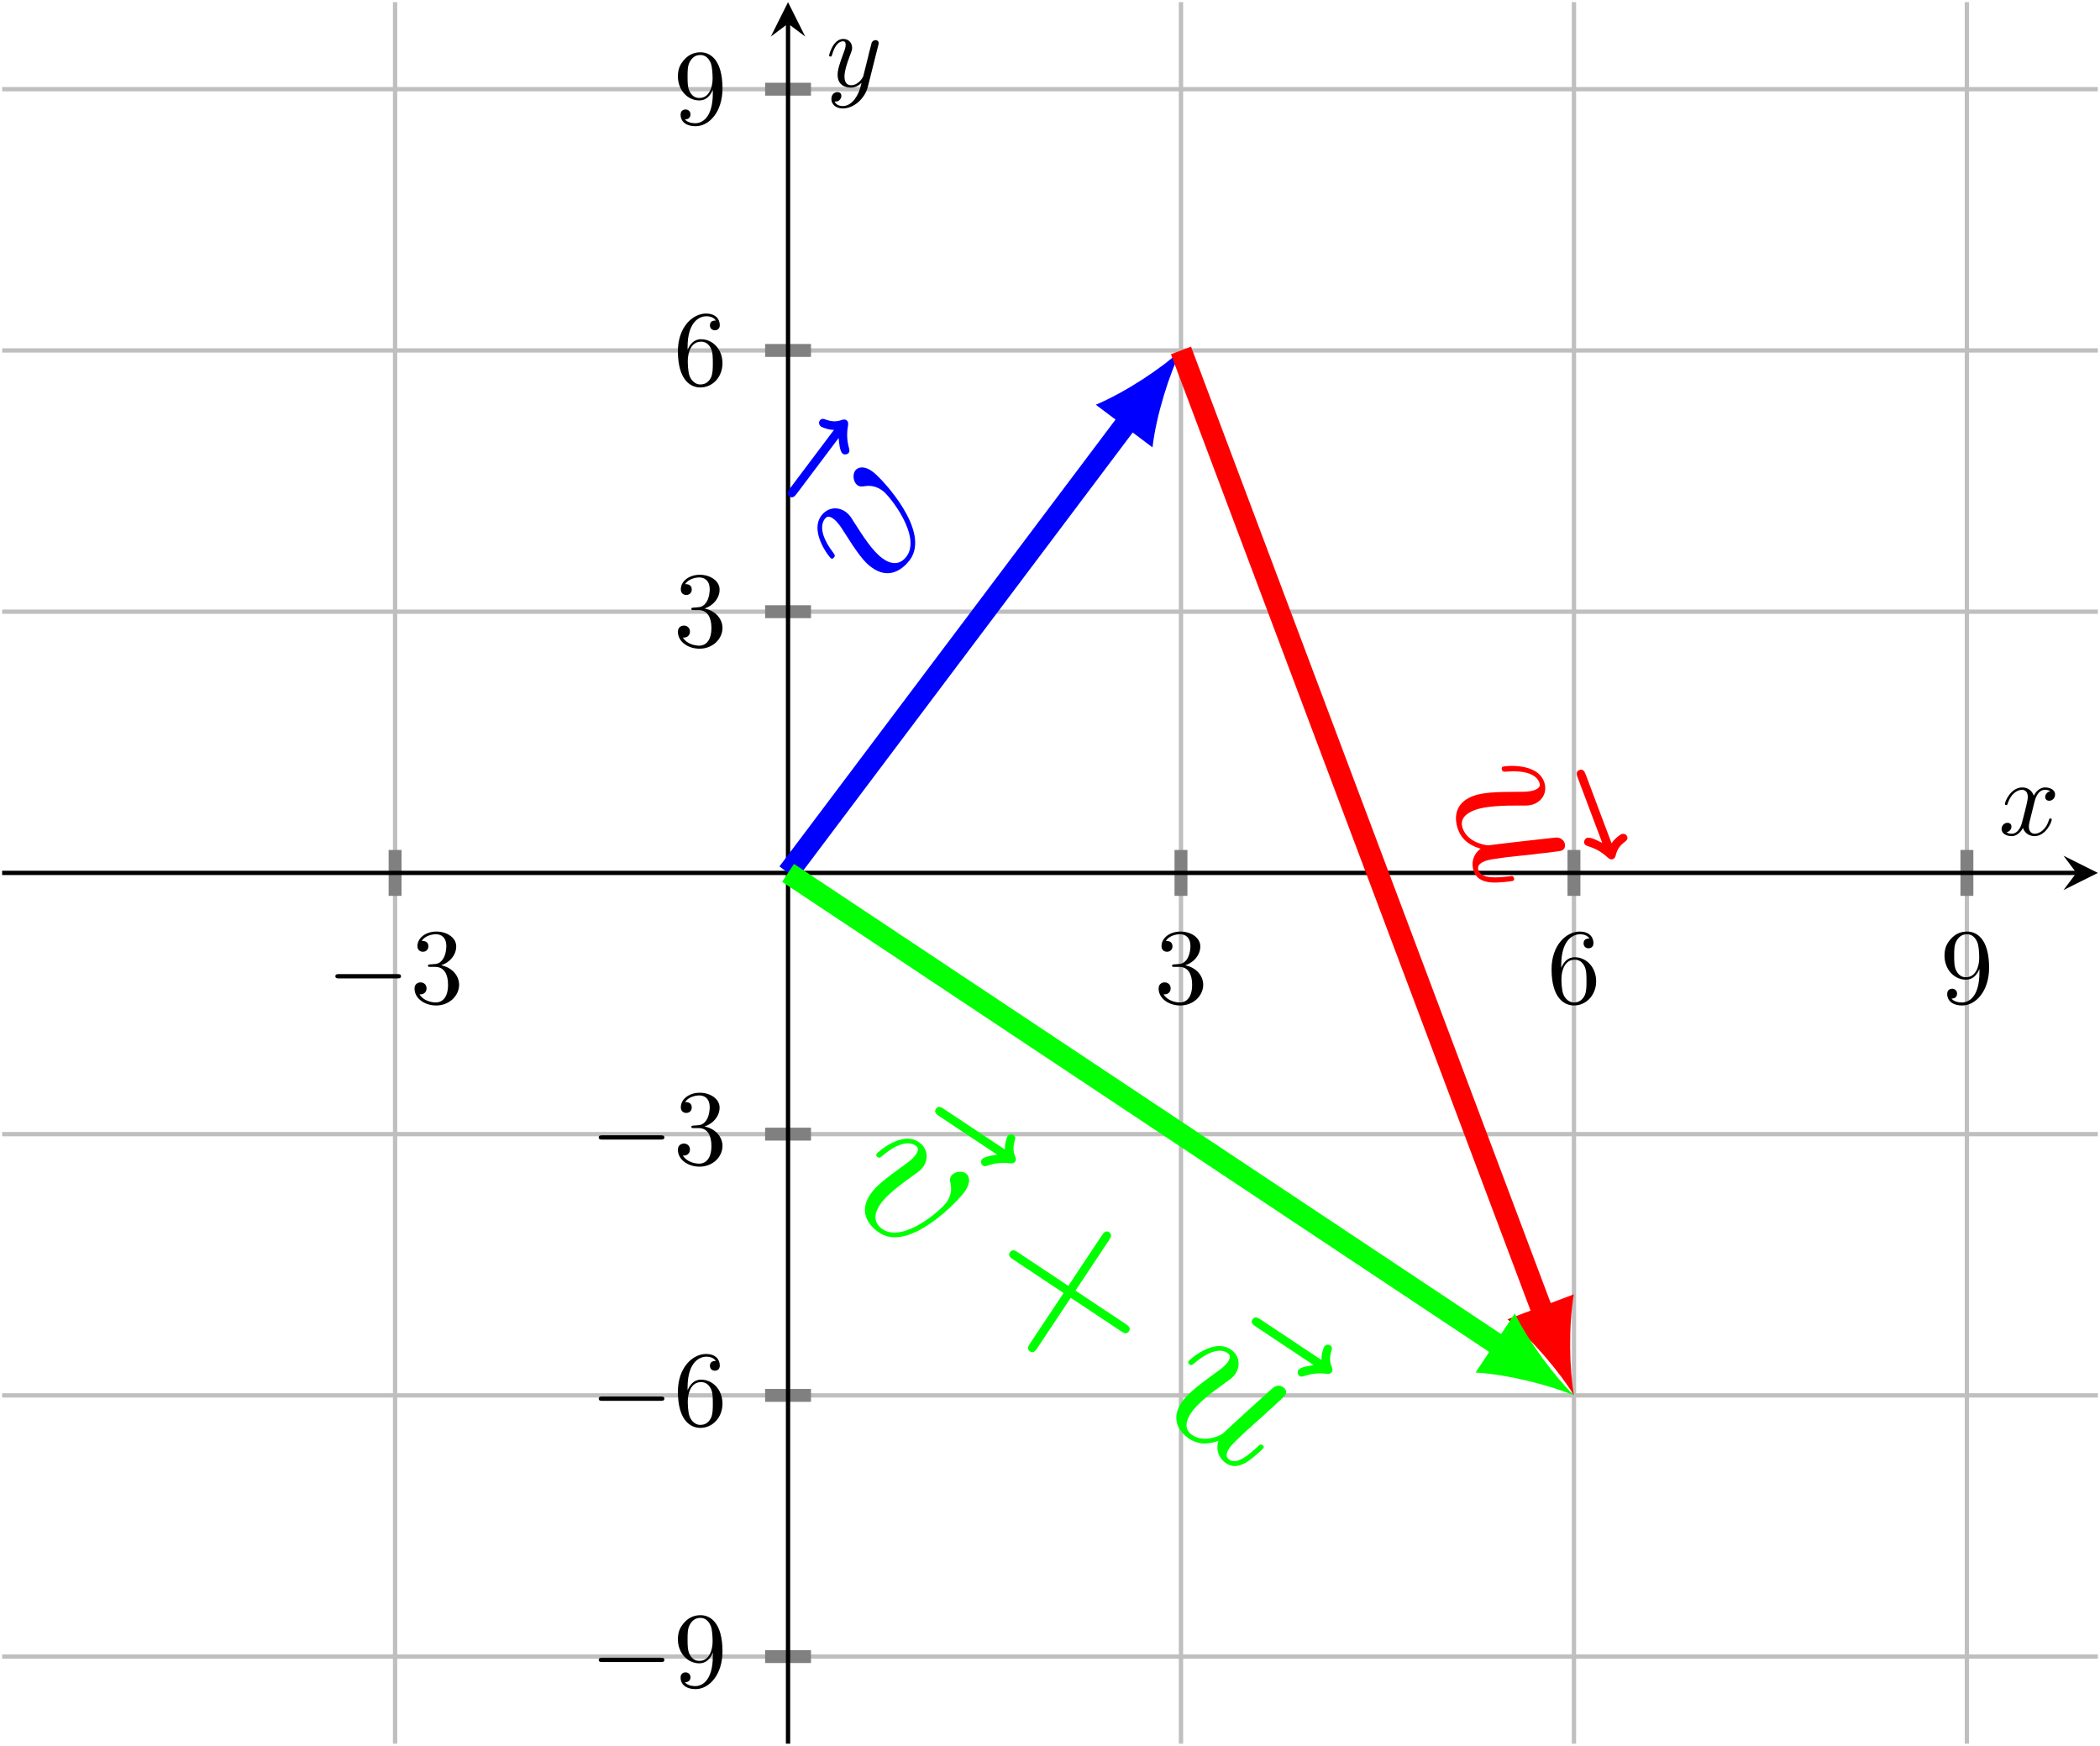 <?xml version='1.0' encoding='UTF-8'?>
<!-- This file was generated by dvisvgm 3.2.2 -->
<svg version='1.1' xmlns='http://www.w3.org/2000/svg' xmlns:xlink='http://www.w3.org/1999/xlink' width='292.005pt' height='242.69pt' viewBox='0 -161.793 194.67 161.793'>
<defs>
<clipPath id='clip1'>
<path d='M.199 .199H194.473V161.594H.199Z'/>
</clipPath>
</defs>
<g id='page1'>
<g transform='matrix(1 0 0 -1 0 0)'>
<path d='M36.625 .199V161.594M109.477 .199V161.594M145.906 .199V161.594M182.332 .199V161.594' stroke='#bfbfbf' fill='none' stroke-width='.399' stroke-miterlimit='10'/>
<path d='M.199 8.27H194.473M.199 32.477H194.473M.199 56.688H194.473M.199 105.105H194.473M.199 129.316H194.473M.199 153.527H194.473' stroke='#bfbfbf' fill='none' stroke-width='.399' stroke-miterlimit='10'/>
<path d='M36.625 78.769V83.023M109.477 78.769V83.023M145.906 78.769V83.023M182.332 78.769V83.023' stroke='#808080' fill='none' stroke-width='1.196' stroke-miterlimit='10'/>
<path d='M70.926 8.27H75.18M70.926 32.477H75.18M70.926 56.688H75.18M70.926 105.105H75.18M70.926 129.316H75.18M70.926 153.527H75.18' stroke='#808080' fill='none' stroke-width='1.196' stroke-miterlimit='10'/>
<path d='M.199 80.898H192.48' stroke='#000' fill='none' stroke-width='.399' stroke-miterlimit='10'/>
<path d='M194.472 80.898L191.285 82.492L192.48 80.898L191.285 79.305'/>
<path d='M73.051 .199V159.602' stroke='#000' fill='none' stroke-width='.399' stroke-miterlimit='10'/>
<path d='M73.051 161.594L71.457 158.406L73.051 159.602L74.644 158.406'/>
<path d='M36.823 71.12C36.992 71.12 37.171 71.12 37.171 71.32C37.171 71.519 36.992 71.519 36.823 71.519H31.435C31.266 71.519 31.087 71.519 31.087 71.32C31.087 71.12 31.266 71.12 31.435 71.12H36.823Z'/>
<path d='M40.897 72.335C41.714 72.604 42.291 73.301 42.291 74.088C42.291 74.905 41.415 75.462 40.459 75.462C39.453 75.462 38.696 74.865 38.696 74.108C38.696 73.779 38.915 73.59 39.204 73.59C39.513 73.59 39.712 73.809 39.712 74.098C39.712 74.596 39.244 74.596 39.095 74.596C39.403 75.084 40.061 75.213 40.419 75.213C40.827 75.213 41.375 74.994 41.375 74.098C41.375 73.978 41.355 73.401 41.096 72.963C40.797 72.485 40.459 72.455 40.21 72.445C40.13 72.435 39.891 72.415 39.821 72.415C39.742 72.405 39.672 72.395 39.672 72.296C39.672 72.186 39.742 72.186 39.911 72.186H40.349C41.166 72.186 41.534 71.509 41.534 70.533C41.534 69.178 40.847 68.89 40.409 68.89C39.981 68.89 39.234 69.059 38.885 69.647C39.234 69.597 39.543 69.816 39.543 70.194C39.543 70.553 39.274 70.752 38.985 70.752C38.746 70.752 38.427 70.612 38.427 70.174C38.427 69.268 39.353 68.611 40.439 68.611C41.654 68.611 42.56 69.517 42.56 70.533C42.56 71.349 41.933 72.126 40.897 72.335Z'/>
<path d='M109.874 72.335C110.691 72.604 111.268 73.301 111.268 74.088C111.268 74.905 110.392 75.462 109.436 75.462C108.43 75.462 107.673 74.865 107.673 74.108C107.673 73.779 107.892 73.59 108.181 73.59C108.49 73.59 108.689 73.809 108.689 74.098C108.689 74.596 108.221 74.596 108.072 74.596C108.38 75.084 109.038 75.213 109.396 75.213C109.804 75.213 110.352 74.994 110.352 74.098C110.352 73.978 110.332 73.401 110.073 72.963C109.774 72.485 109.436 72.455 109.187 72.445C109.107 72.435 108.868 72.415 108.798 72.415C108.719 72.405 108.649 72.395 108.649 72.296C108.649 72.186 108.719 72.186 108.888 72.186H109.326C110.143 72.186 110.511 71.509 110.511 70.533C110.511 69.178 109.824 68.89 109.386 68.89C108.958 68.89 108.211 69.059 107.862 69.647C108.211 69.597 108.52 69.816 108.52 70.194C108.52 70.553 108.251 70.752 107.962 70.752C107.723 70.752 107.404 70.612 107.404 70.174C107.404 69.268 108.33 68.611 109.416 68.611C110.631 68.611 111.537 69.517 111.537 70.533C111.537 71.349 110.91 72.126 109.874 72.335Z'/>
<path d='M144.726 72.096V72.335C144.726 74.855 145.961 75.213 146.469 75.213C146.708 75.213 147.126 75.154 147.346 74.815C147.196 74.815 146.798 74.815 146.798 74.367C146.798 74.058 147.037 73.909 147.256 73.909C147.415 73.909 147.714 73.998 147.714 74.387C147.714 74.984 147.276 75.462 146.449 75.462C145.174 75.462 143.83 74.178 143.83 71.977C143.83 69.318 144.985 68.611 145.912 68.611C147.017 68.611 147.963 69.547 147.963 70.862C147.963 72.126 147.077 73.082 145.971 73.082C145.294 73.082 144.926 72.574 144.726 72.096ZM145.912 68.89C145.284 68.89 144.985 69.487 144.926 69.637C144.746 70.105 144.746 70.901 144.746 71.081C144.746 71.857 145.065 72.853 145.961 72.853C146.121 72.853 146.579 72.853 146.888 72.236C147.067 71.867 147.067 71.359 147.067 70.872C147.067 70.393 147.067 69.896 146.898 69.537C146.599 68.94 146.141 68.89 145.912 68.89Z'/>
<path d='M183.493 71.997V71.678C183.493 69.348 182.457 68.89 181.88 68.89C181.71 68.89 181.172 68.91 180.904 69.248C181.342 69.248 181.421 69.537 181.421 69.706C181.421 70.015 181.182 70.164 180.963 70.164C180.804 70.164 180.505 70.075 180.505 69.687C180.505 69.019 181.043 68.611 181.89 68.611C183.174 68.611 184.389 69.965 184.389 72.106C184.389 74.785 183.244 75.462 182.357 75.462C181.81 75.462 181.322 75.283 180.894 74.835C180.485 74.387 180.256 73.968 180.256 73.222C180.256 71.977 181.133 71.001 182.248 71.001C182.856 71.001 183.264 71.419 183.493 71.997ZM182.258 71.23C182.099 71.23 181.641 71.23 181.332 71.857C181.152 72.226 181.152 72.724 181.152 73.212C181.152 73.749 181.152 74.217 181.362 74.586C181.631 75.084 182.009 75.213 182.357 75.213C182.816 75.213 183.144 74.875 183.314 74.427C183.433 74.108 183.473 73.481 183.473 73.022C183.473 72.196 183.134 71.23 182.258 71.23Z'/>
<path d='M61.238 7.764C61.407 7.764 61.586 7.764 61.586 7.964C61.586 8.163 61.407 8.163 61.238 8.163H55.85C55.681 8.163 55.502 8.163 55.502 7.964C55.502 7.764 55.681 7.764 55.85 7.764H61.238Z'/>
<path d='M66.079 8.641V8.322C66.079 5.992 65.043 5.534 64.466 5.534C64.296 5.534 63.758 5.554 63.49 5.892C63.928 5.892 64.007 6.181 64.007 6.35C64.007 6.659 63.768 6.808 63.549 6.808C63.39 6.808 63.091 6.719 63.091 6.331C63.091 5.663 63.629 5.255 64.476 5.255C65.76 5.255 66.975 6.609 66.975 8.75C66.975 11.429 65.83 12.106 64.943 12.106C64.396 12.106 63.908 11.927 63.48 11.479C63.071 11.031 62.842 10.612 62.842 9.866C62.842 8.621 63.719 7.645 64.834 7.645C65.442 7.645 65.85 8.063 66.079 8.641ZM64.844 7.874C64.685 7.874 64.227 7.874 63.918 8.501C63.738 8.87 63.738 9.368 63.738 9.856C63.738 10.393 63.738 10.861 63.948 11.23C64.217 11.728 64.595 11.857 64.943 11.857C65.402 11.857 65.73 11.519 65.9 11.071C66.019 10.752 66.059 10.125 66.059 9.666C66.059 8.84 65.72 7.874 64.844 7.874Z'/>
<path d='M61.238 31.973C61.407 31.973 61.586 31.973 61.586 32.173C61.586 32.372 61.407 32.372 61.238 32.372H55.85C55.681 32.372 55.502 32.372 55.502 32.173C55.502 31.973 55.681 31.973 55.85 31.973H61.238Z'/>
<path d='M63.738 32.949V33.188C63.738 35.708 64.973 36.066 65.481 36.066C65.72 36.066 66.138 36.007 66.358 35.668C66.208 35.668 65.81 35.668 65.81 35.22C65.81 34.911 66.049 34.762 66.268 34.762C66.427 34.762 66.726 34.851 66.726 35.24C66.726 35.837 66.288 36.316 65.462 36.316C64.187 36.316 62.842 35.031 62.842 32.83C62.842 30.171 63.997 29.464 64.924 29.464C66.029 29.464 66.975 30.4 66.975 31.715C66.975 32.979 66.089 33.935 64.983 33.935C64.306 33.935 63.938 33.427 63.738 32.949ZM64.924 29.743C64.296 29.743 63.997 30.34 63.938 30.49C63.758 30.958 63.758 31.754 63.758 31.934C63.758 32.711 64.077 33.706 64.973 33.706C65.133 33.706 65.591 33.706 65.9 33.089C66.079 32.721 66.079 32.212 66.079 31.725C66.079 31.246 66.079 30.749 65.91 30.39C65.611 29.793 65.153 29.743 64.924 29.743Z'/>
<path d='M61.238 56.182C61.407 56.182 61.586 56.182 61.586 56.382C61.586 56.581 61.407 56.581 61.238 56.581H55.85C55.681 56.581 55.502 56.581 55.502 56.382C55.502 56.182 55.681 56.182 55.85 56.182H61.238Z'/>
<path d='M65.312 57.397C66.129 57.666 66.706 58.363 66.706 59.15C66.706 59.967 65.83 60.524 64.874 60.524C63.868 60.524 63.111 59.927 63.111 59.17C63.111 58.841 63.33 58.652 63.619 58.652C63.928 58.652 64.127 58.871 64.127 59.16C64.127 59.658 63.659 59.658 63.51 59.658C63.818 60.146 64.476 60.275 64.834 60.275C65.242 60.275 65.79 60.056 65.79 59.16C65.79 59.04 65.77 58.463 65.511 58.025C65.212 57.547 64.874 57.517 64.625 57.507C64.545 57.497 64.306 57.477 64.237 57.477C64.157 57.467 64.087 57.457 64.087 57.358C64.087 57.248 64.157 57.248 64.326 57.248H64.764C65.581 57.248 65.949 56.571 65.949 55.595C65.949 54.24 65.262 53.952 64.824 53.952C64.396 53.952 63.649 54.121 63.3 54.709C63.649 54.659 63.958 54.878 63.958 55.256C63.958 55.615 63.689 55.814 63.4 55.814C63.161 55.814 62.842 55.674 62.842 55.236C62.842 54.33 63.768 53.673 64.854 53.673C66.069 53.673 66.975 54.579 66.975 55.595C66.975 56.411 66.348 57.188 65.312 57.397Z'/>
<path d='M65.312 105.4C66.129 105.669 66.706 106.366 66.706 107.153C66.706 107.97 65.83 108.527 64.874 108.527C63.868 108.527 63.111 107.93 63.111 107.173C63.111 106.844 63.33 106.655 63.619 106.655C63.928 106.655 64.127 106.874 64.127 107.163C64.127 107.661 63.659 107.661 63.51 107.661C63.818 108.149 64.476 108.278 64.834 108.278C65.242 108.278 65.79 108.059 65.79 107.163C65.79 107.043 65.77 106.466 65.511 106.028C65.212 105.55 64.874 105.52 64.625 105.51C64.545 105.5 64.306 105.48 64.237 105.48C64.157 105.47 64.087 105.46 64.087 105.361C64.087 105.251 64.157 105.251 64.326 105.251H64.764C65.581 105.251 65.949 104.574 65.949 103.598C65.949 102.243 65.262 101.955 64.824 101.955C64.396 101.955 63.649 102.124 63.3 102.712C63.649 102.662 63.958 102.881 63.958 103.259C63.958 103.618 63.689 103.817 63.4 103.817C63.161 103.817 62.842 103.677 62.842 103.239C62.842 102.333 63.768 101.676 64.854 101.676C66.069 101.676 66.975 102.582 66.975 103.598C66.975 104.414 66.348 105.191 65.312 105.4Z'/>
<path d='M63.738 129.37V129.609C63.738 132.129 64.973 132.487 65.481 132.487C65.72 132.487 66.138 132.428 66.358 132.089C66.208 132.089 65.81 132.089 65.81 131.641C65.81 131.332 66.049 131.183 66.268 131.183C66.427 131.183 66.726 131.272 66.726 131.661C66.726 132.258 66.288 132.737 65.462 132.737C64.187 132.737 62.842 131.452 62.842 129.251C62.842 126.592 63.997 125.885 64.924 125.885C66.029 125.885 66.975 126.821 66.975 128.136C66.975 129.4 66.089 130.356 64.983 130.356C64.306 130.356 63.938 129.848 63.738 129.37ZM64.924 126.164C64.296 126.164 63.997 126.761 63.938 126.911C63.758 127.379 63.758 128.175 63.758 128.355C63.758 129.132 64.077 130.127 64.973 130.127C65.133 130.127 65.591 130.127 65.9 129.51C66.079 129.142 66.079 128.633 66.079 128.146C66.079 127.667 66.079 127.17 65.91 126.811C65.611 126.214 65.153 126.164 64.924 126.164Z'/>
<path d='M66.079 153.481V153.162C66.079 150.832 65.043 150.374 64.466 150.374C64.296 150.374 63.758 150.394 63.49 150.732C63.928 150.732 64.007 151.021 64.007 151.19C64.007 151.499 63.768 151.648 63.549 151.648C63.39 151.648 63.091 151.559 63.091 151.171C63.091 150.503 63.629 150.095 64.476 150.095C65.76 150.095 66.975 151.449 66.975 153.59C66.975 156.269 65.83 156.946 64.943 156.946C64.396 156.946 63.908 156.767 63.48 156.319C63.071 155.871 62.842 155.452 62.842 154.706C62.842 153.461 63.719 152.485 64.834 152.485C65.442 152.485 65.85 152.903 66.079 153.481ZM64.844 152.714C64.685 152.714 64.227 152.714 63.918 153.341C63.738 153.71 63.738 154.208 63.738 154.696C63.738 155.233 63.738 155.701 63.948 156.07C64.217 156.568 64.595 156.697 64.943 156.697C65.402 156.697 65.73 156.359 65.9 155.911C66.019 155.592 66.059 154.965 66.059 154.506C66.059 153.68 65.72 152.714 64.844 152.714Z'/>
<path d='M73.051 80.898L104.734 123.012' stroke='#00f' fill='none' stroke-width='1.993' stroke-miterlimit='10' clip-path='url(#clip1)'/>
<path d='M109.477 129.317C107.723 127.711 104.387 125.465 101.582 124.285L106.836 120.332C107.192 123.36 108.422 127.184 109.477 129.317' fill='#00f' clip-path='url(#clip1)'/>
<path d='M77.742 121.203C77.781 120.825 77.831 119.964 78.118 119.749C78.277 119.629 78.556 119.669 78.676 119.828C78.784 119.971 78.732 120.134 78.696 120.286C78.601 120.656 78.431 121.358 78.608 122.322C78.628 122.481 78.668 122.7 78.477 122.844C78.318 122.964 78.154 122.912 77.991 122.86C77.489 122.689 77.071 122.73 76.593 122.89C76.426 122.966 76.171 123.058 76.003 122.835C75.835 122.613 75.971 122.361 76.098 122.265C76.178 122.205 76.783 121.949 77.309 121.953L73.274 116.589C73.07 116.319 72.855 116.032 73.173 115.793C73.491 115.553 73.706 115.839 73.91 116.11L77.742 121.203Z' fill='#00f' clip-path='url(#clip1)'/>
<path d='M80.931 118.056C80.071 118.702 79.505 118.48 79.29 118.194C78.99 117.796 79.117 117.102 79.467 116.839C79.674 116.683 79.83 116.691 80.136 116.734C80.706 116.829 81.275 116.725 81.848 116.294C82.517 115.791 85.431 112.078 84.03 110.216C83.42 109.404 82.587 109.457 81.76 110.08C80.869 110.75 80.03 112.054 79.08 113.541C78.893 113.856 78.73 114.103 78.428 114.331C77.712 114.87 76.74 114.804 76.141 114.008C75.015 112.512 76.868 110.171 77.011 110.063C77.17 109.943 77.29 110.102 77.314 110.134C77.434 110.293 77.414 110.333 77.219 110.604C75.959 112.275 76.108 113.235 76.455 113.697C76.551 113.824 76.755 114.095 77.264 113.712C77.662 113.412 77.972 112.929 78.174 112.603C79.494 110.513 80.07 109.756 80.754 109.241C82.473 107.948 83.782 109.157 84.333 109.889C86.344 112.563 81.759 117.433 80.931 118.056Z' fill='#00f' clip-path='url(#clip1)'/>
<path d='M109.477 129.316L143.125 39.863' stroke='#f00' fill='none' stroke-width='1.993' stroke-miterlimit='10' clip-path='url(#clip1)'/>
<path d='M145.907 32.477C145.493 34.82 145.387 38.84 145.895 41.84L139.743 39.527C142.102 37.606 144.672 34.512 145.907 32.477' fill='#f00' clip-path='url(#clip1)'/>
<path d='M148.529 83.675C148.189 83.845 147.435 84.264 147.1 84.138C146.914 84.068 146.797 83.811 146.867 83.625C146.93 83.457 147.096 83.413 147.243 83.362C147.606 83.243 148.29 83.011 149.009 82.345C149.132 82.243 149.295 82.091 149.519 82.175C149.705 82.245 149.749 82.411 149.794 82.577C149.919 83.092 150.178 83.423 150.569 83.74C150.723 83.841 150.937 84.006 150.839 84.267C150.74 84.528 150.456 84.549 150.307 84.493C150.214 84.458 149.673 84.085 149.394 83.639L147.031 89.921C146.912 90.238 146.786 90.574 146.413 90.433C146.04 90.293 146.166 89.958 146.285 89.64L148.529 83.675Z' fill='#f00' clip-path='url(#clip1)'/>
<path d='M137.258 83.14C136.571 82.647 136.332 81.812 136.633 81.011C136.878 80.358 137.468 80.091 138.177 80.017C138.968 79.952 140.196 80.138 140.233 80.152C140.419 80.222 140.356 80.39 140.335 80.446C140.265 80.632 140.183 80.622 139.902 80.58C138.76 80.449 137.358 80.326 137.064 81.109C136.917 81.5 137.089 81.778 137.704 82.009C138.114 82.164 139.075 82.269 139.783 82.366L141.993 82.601C142.293 82.651 143.072 82.73 143.38 82.761C143.843 82.829 144.622 82.909 144.734 82.951C145.07 83.077 145.139 83.402 145.034 83.681C144.999 83.774 144.798 84.252 144.108 84.163C142.614 84.005 139.043 83.598 137.971 83.45C137.889 83.441 136.118 83.626 135.606 84.986C135.241 85.956 136.01 86.458 136.7 86.717C137.743 87.11 139.413 87.142 140.881 87.141C141.524 87.128 141.821 87.133 142.175 87.266C143.014 87.582 143.479 88.437 143.128 89.369C142.462 91.14 139.5 90.813 139.332 90.75C139.146 90.68 139.216 90.494 139.23 90.456C139.3 90.27 139.344 90.265 139.677 90.284C141.474 90.428 142.431 89.979 142.697 89.271C142.76 89.103 142.854 88.798 142.257 88.574C141.81 88.405 141.192 88.407 140.87 88.414C138.766 88.409 137.462 88.366 136.549 88.022C134.778 87.356 134.796 85.895 135.174 84.888C135.637 83.657 136.728 83.302 137.258 83.14Z' fill='#f00' clip-path='url(#clip1)'/>
<path d='M73.051 80.898L139.332 36.844' stroke='#0f0' fill='none' stroke-width='1.993' stroke-miterlimit='10' clip-path='url(#clip1)'/>
<path d='M145.906 32.477C144.199 34.137 141.765 37.336 140.422 40.07L136.785 34.594C139.824 34.414 143.715 33.406 145.906 32.477' fill='#0f0' clip-path='url(#clip1)'/>
<path d='M92.432 54.786C92.056 54.725 91.2 54.625 91.002 54.326C90.892 54.16 90.947 53.884 91.113 53.774C91.262 53.675 91.423 53.735 91.572 53.78C91.936 53.896 92.626 54.107 93.598 53.987C93.759 53.976 93.98 53.949 94.112 54.148C94.222 54.314 94.161 54.474 94.1 54.634C93.901 55.126 93.917 55.545 94.048 56.032C94.114 56.203 94.191 56.463 93.959 56.617S93.484 56.622 93.396 56.489C93.341 56.406 93.121 55.787 93.155 55.262L87.565 58.977C87.283 59.165 86.984 59.363 86.764 59.031C86.543 58.7 86.842 58.501 87.124 58.314L92.432 54.786Z' fill='#0f0' clip-path='url(#clip1)'/>
<path d='M89.472 51.42C90.068 52.316 89.813 52.868 89.514 53.066C89.1 53.342 88.415 53.175 88.172 52.81C88.029 52.595 88.046 52.44 88.107 52.136C88.235 51.573 88.164 50.998 87.767 50.401C87.304 49.705 83.768 46.579 81.827 47.868C80.981 48.43 80.986 49.265 81.559 50.127C82.176 51.056 83.428 51.969 84.858 53.005C85.161 53.209 85.398 53.386 85.608 53.701C86.104 54.448 85.981 55.414 85.152 55.965C83.592 57.002 81.364 55.015 81.264 54.866C81.154 54.7 81.32 54.59 81.353 54.568C81.519 54.458 81.558 54.48 81.817 54.69C83.412 56.045 84.378 55.953 84.86 55.634C84.992 55.545 85.274 55.358 84.922 54.827C84.646 54.413 84.182 54.075 83.867 53.853C81.859 52.415 81.137 51.795 80.662 51.081C79.472 49.29 80.755 48.055 81.518 47.547C84.305 45.695 88.899 50.558 89.472 51.42Z' fill='#0f0' clip-path='url(#clip1)'/>
<path d='M99.256 41.522L103.885 38.447C104.117 38.292 104.432 38.083 104.652 38.415C104.873 38.746 104.558 38.956 104.325 39.11L99.697 42.186L102.784 46.83C102.938 47.062 103.148 47.377 102.816 47.598C102.484 47.818 102.275 47.503 102.12 47.271L99.034 42.627L94.39 45.713C94.157 45.867 93.842 46.077 93.622 45.745C93.401 45.413 93.716 45.204 93.949 45.05L98.593 41.963L95.506 37.319C95.352 37.087 95.143 36.771 95.475 36.551C95.806 36.33 96.015 36.646 96.17 36.878L99.256 41.522Z' fill='#0f0' clip-path='url(#clip1)'/>
<path d='M121.783 35.28C121.407 35.219 120.551 35.118 120.352 34.82C120.242 34.654 120.298 34.378 120.463 34.267C120.613 34.168 120.773 34.229 120.922 34.274C121.287 34.39 121.977 34.601 122.949 34.481C123.109 34.47 123.33 34.443 123.463 34.642C123.573 34.808 123.512 34.968 123.451 35.128C123.251 35.619 123.267 36.039 123.399 36.525C123.465 36.697 123.542 36.956 123.31 37.111S122.835 37.116 122.747 36.983C122.691 36.9 122.471 36.281 122.505 35.756L116.915 39.471C116.634 39.658 116.335 39.857 116.114 39.525C115.894 39.193 116.193 38.995 116.474 38.808L121.783 35.28Z' fill='#0f0' clip-path='url(#clip1)'/>
<path d='M112.951 28.26C112.681 27.458 112.975 26.641 113.689 26.167C114.269 25.781 114.904 25.91 115.522 26.264C116.201 26.674 117.089 27.542 117.111 27.575C117.221 27.741 117.072 27.841 117.022 27.873C116.856 27.984 116.796 27.928 116.592 27.729C115.742 26.955 114.677 26.036 113.981 26.499C113.632 26.731 113.61 27.056 113.974 27.604C114.216 27.969 114.933 28.616 115.452 29.109L117.107 30.591C117.322 30.807 117.907 31.327 118.138 31.532C118.475 31.858 119.059 32.378 119.126 32.478C119.324 32.776 119.191 33.08 118.943 33.245C118.859 33.301 118.417 33.571 117.91 33.095C116.79 32.093 114.131 29.676 113.348 28.929C113.287 28.873 111.741 27.987 110.531 28.792C109.668 29.365 109.998 30.222 110.406 30.836C111.023 31.765 112.359 32.766 113.551 33.624C114.08 33.99 114.318 34.166 114.527 34.482C115.023 35.228 114.9 36.195 114.071 36.746C112.495 37.793 110.283 35.796 110.184 35.646C110.073 35.481 110.239 35.37 110.272 35.348C110.438 35.238 110.477 35.26 110.736 35.47C112.11 36.638 113.148 36.833 113.779 36.414C113.928 36.315 114.182 36.122 113.829 35.591C113.565 35.193 113.063 34.833 112.798 34.65C111.093 33.416 110.061 32.619 109.521 31.806C108.474 30.231 109.343 29.055 110.238 28.46C111.333 27.733 112.426 28.082 112.951 28.26Z' fill='#0f0' clip-path='url(#clip1)'/>
<path d='M188.583 87.423C188.643 87.682 188.872 88.598 189.569 88.598C189.619 88.598 189.858 88.598 190.067 88.469C189.788 88.419 189.589 88.17 189.589 87.931C189.589 87.772 189.699 87.583 189.967 87.583C190.186 87.583 190.505 87.762 190.505 88.16C190.505 88.678 189.918 88.818 189.579 88.818C189.001 88.818 188.653 88.29 188.533 88.061C188.285 88.718 187.747 88.818 187.458 88.818C186.422 88.818 185.855 87.533 185.855 87.284C185.855 87.184 185.954 87.184 185.974 87.184C186.054 87.184 186.084 87.204 186.104 87.294C186.442 88.35 187.099 88.598 187.438 88.598C187.627 88.598 187.976 88.509 187.976 87.931C187.976 87.623 187.806 86.955 187.438 85.561C187.279 84.944 186.93 84.526 186.492 84.526C186.432 84.526 186.203 84.526 185.994 84.655C186.243 84.705 186.462 84.914 186.462 85.193C186.462 85.462 186.243 85.541 186.094 85.541C185.795 85.541 185.546 85.282 185.546 84.964C185.546 84.506 186.044 84.306 186.482 84.306C187.139 84.306 187.498 85.003 187.528 85.063C187.647 84.695 188.005 84.306 188.603 84.306C189.629 84.306 190.196 85.591 190.196 85.84C190.196 85.94 190.107 85.94 190.077 85.94C189.987 85.94 189.967 85.9 189.947 85.83C189.619 84.764 188.942 84.526 188.623 84.526C188.235 84.526 188.075 84.844 188.075 85.183C188.075 85.402 188.135 85.621 188.245 86.059L188.583 87.423Z'/>
<path d='M81.411 157.578C81.451 157.718 81.451 157.737 81.451 157.807C81.451 157.987 81.311 158.076 81.162 158.076C81.062 158.076 80.903 158.017 80.813 157.867C80.793 157.817 80.714 157.508 80.674 157.329C80.604 157.07 80.534 156.802 80.475 156.532L80.027 154.74C79.987 154.591 79.558 153.894 78.901 153.894C78.393 153.894 78.284 154.332 78.284 154.7C78.284 155.158 78.453 155.776 78.792 156.652C78.951 157.06 78.991 157.17 78.991 157.369C78.991 157.817 78.672 158.186 78.174 158.186C77.228 158.186 76.86 156.742 76.86 156.652C76.86 156.552 76.959 156.552 76.979 156.552C77.079 156.552 77.089 156.572 77.138 156.732C77.408 157.668 77.806 157.967 78.144 157.967C78.224 157.967 78.393 157.967 78.393 157.648C78.393 157.399 78.294 157.14 78.224 156.951C77.826 155.895 77.647 155.327 77.647 154.86C77.647 153.973 78.274 153.674 78.861 153.674C79.25 153.674 79.588 153.844 79.867 154.122C79.738 153.605 79.618 153.117 79.22 152.589C78.961 152.25 78.583 151.962 78.124 151.962C77.985 151.962 77.537 151.992 77.368 152.38C77.527 152.38 77.657 152.38 77.796 152.499C77.895 152.589 77.995 152.718 77.995 152.908C77.995 153.217 77.726 153.256 77.627 153.256C77.398 153.256 77.069 153.097 77.069 152.609C77.069 152.111 77.507 151.742 78.124 151.742C79.15 151.742 80.176 152.649 80.455 153.774L81.411 157.578Z'/>
</g>
</g>
</svg>